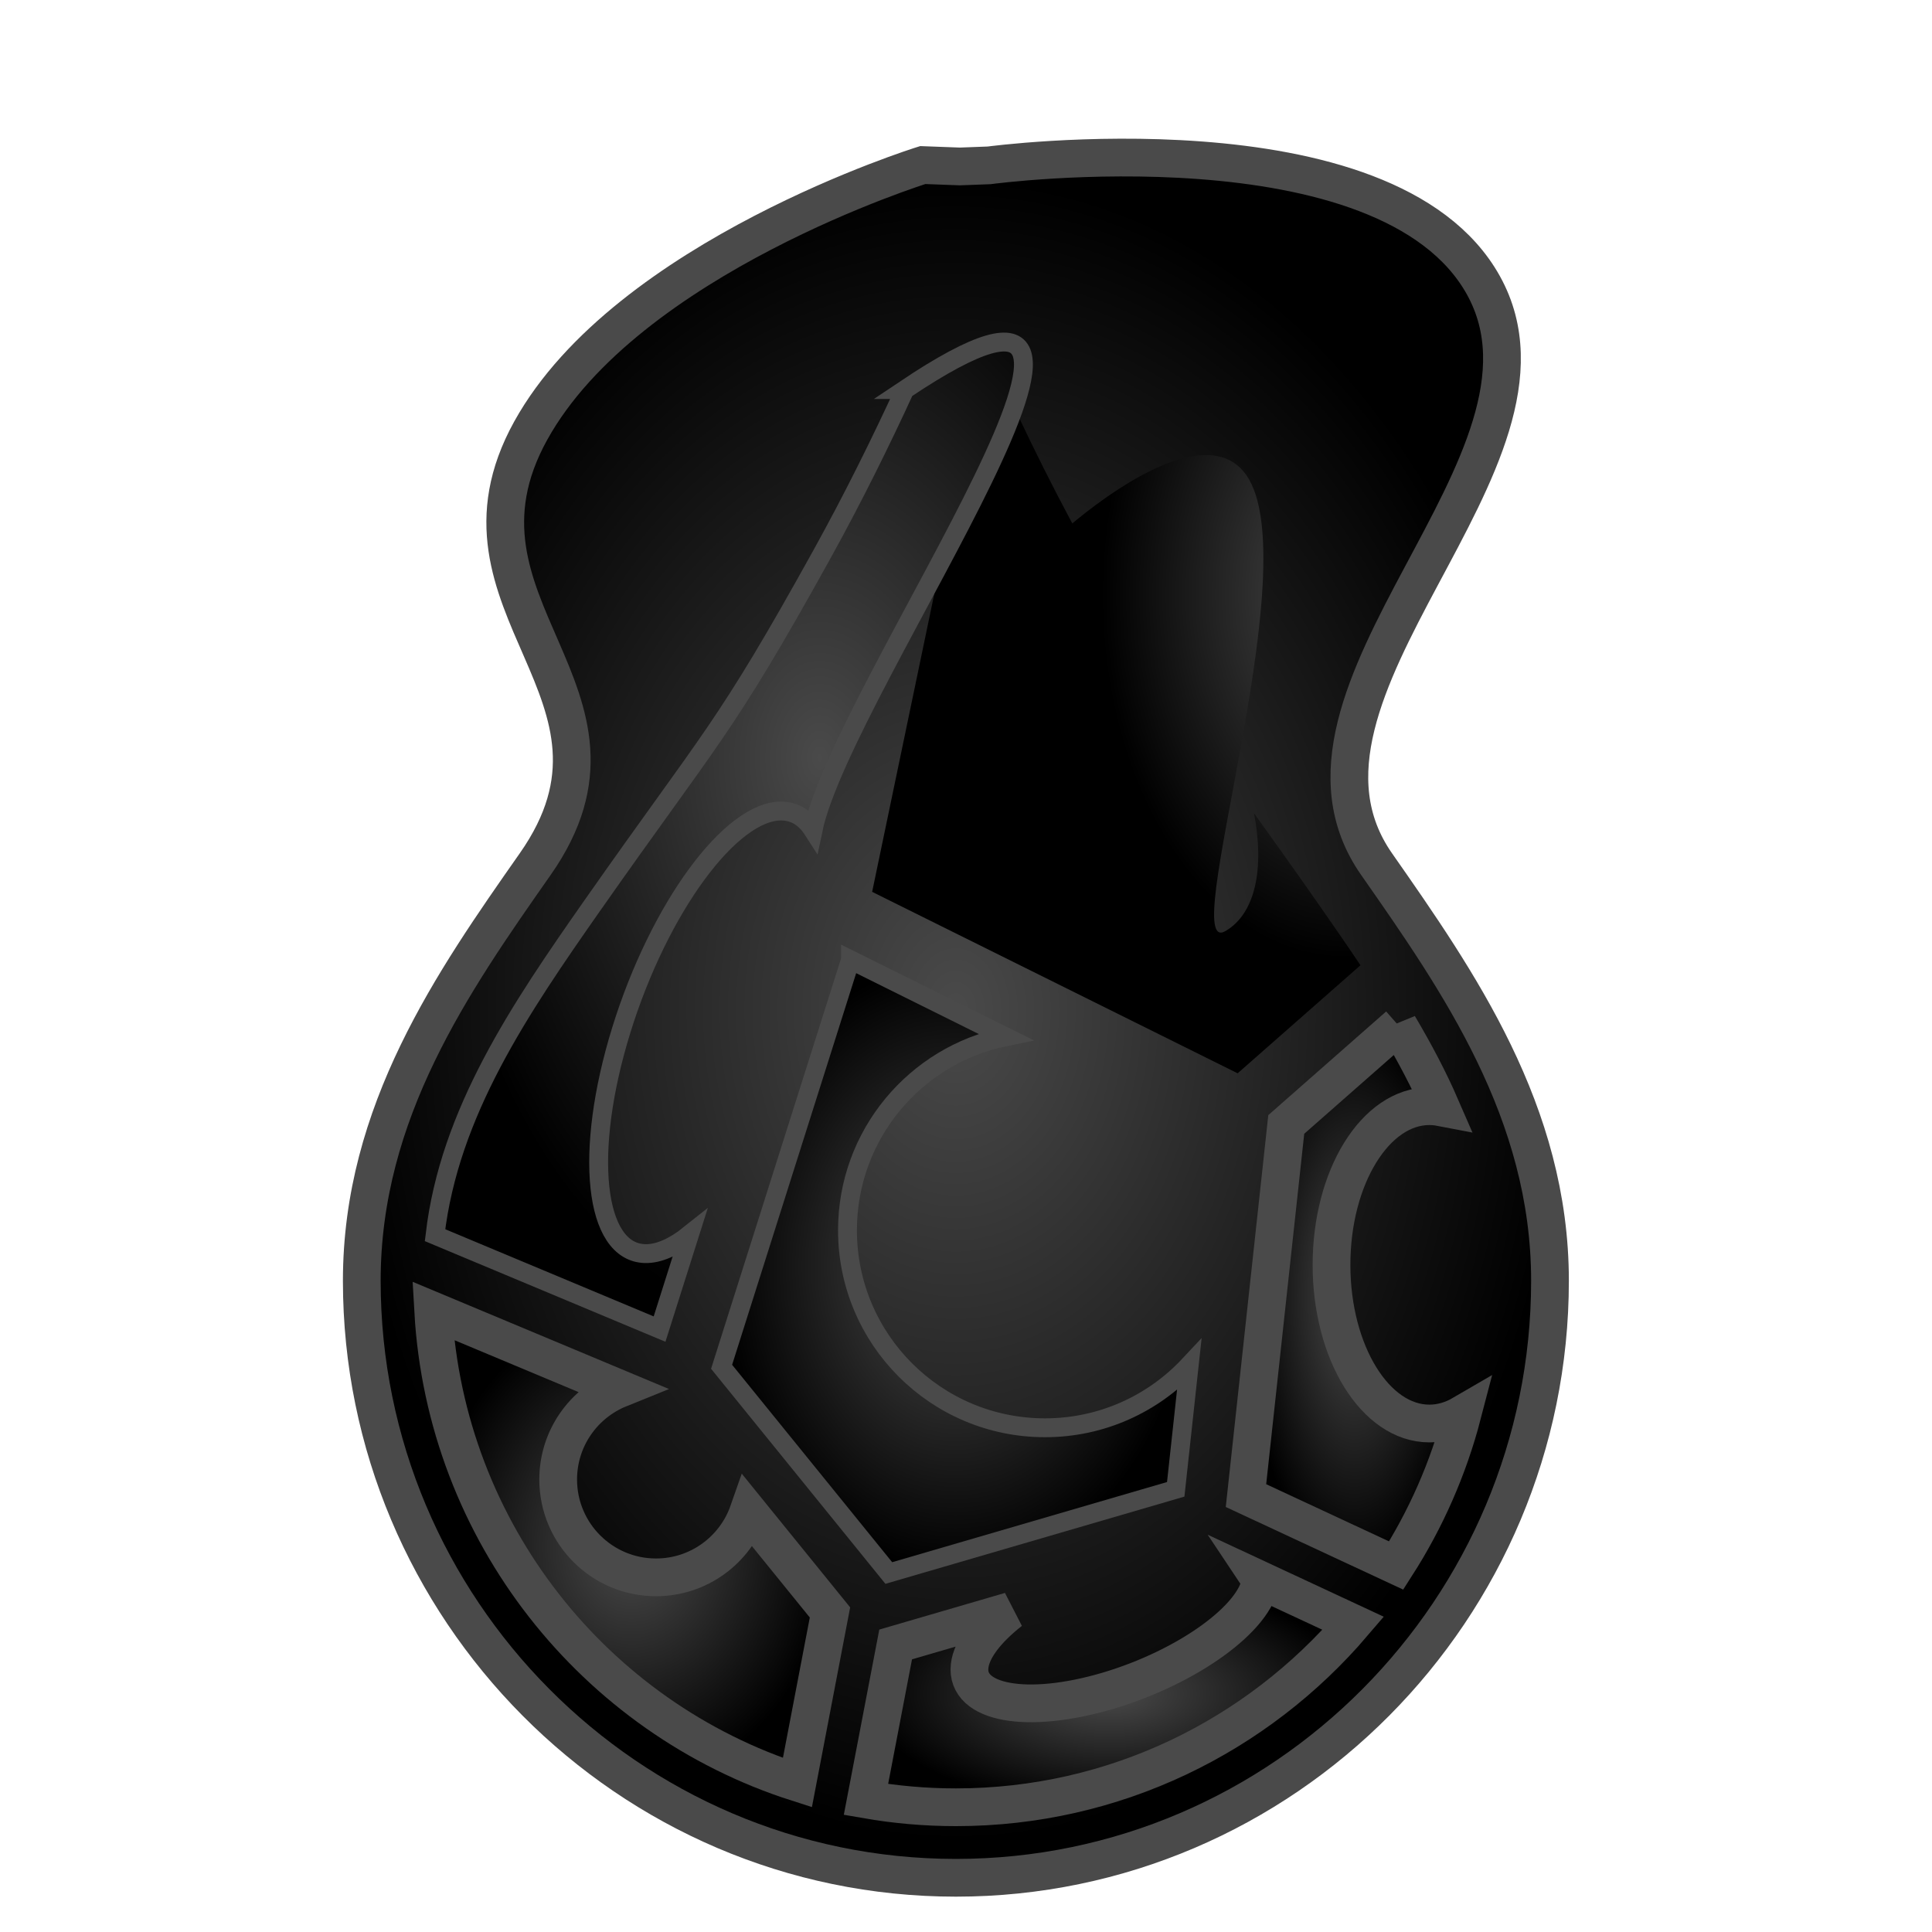 <?xml version="1.0" encoding="UTF-8" standalone="no"?>
<svg
   xmlns:dc="http://purl.org/dc/elements/1.1/"
   xmlns:cc="http://creativecommons.org/ns#"
   xmlns:rdf="http://www.w3.org/1999/02/22-rdf-syntax-ns#"
   xmlns:svg="http://www.w3.org/2000/svg"
   xmlns="http://www.w3.org/2000/svg"
   xmlns:sodipodi="http://sodipodi.sourceforge.net/DTD/sodipodi-0.dtd"
   xmlns:inkscape="http://www.inkscape.org/namespaces/inkscape"
   viewBox="0 0 512 512"
   style="height: 64px; width: 64px;"
   version="1.1"
   id="svg57"
   sodipodi:docname="stone-hematite.svg"
   inkscape:version="0.92.3 (2405546, 2018-03-11)"
   inkscape:export-filename="/home/plic/Téléchargements/stone-hematite.png"
   inkscape:export-xdpi="24"
   inkscape:export-ydpi="24">
  <sodipodi:namedview
     pagecolor="#ffffff"
     bordercolor="#666666"
     borderopacity="1"
     objecttolerance="10"
     gridtolerance="10"
     guidetolerance="10"
     inkscape:pageopacity="0"
     inkscape:pageshadow="2"
     inkscape:window-width="1127"
     inkscape:window-height="690"
     id="namedview59"
     showgrid="false"
     inkscape:zoom="1.84375"
     inkscape:cx="251.36494"
     inkscape:cy="401.43662"
     inkscape:window-x="2473"
     inkscape:window-y="352"
     inkscape:window-maximized="0"
     inkscape:current-layer="svg57" />
  <defs
     id="defs37">
    <radialGradient
       id="gradient-2"
       gradientTransform="matrix(0.831,-0.002,0.003,1.128,-0.617,17.299)"
       cx="304.696"
       cy="222.495"
       fx="304.696"
       fy="222.495"
       r="195.389"
       gradientUnits="userSpaceOnUse">
      <stop
         offset="0%"
         stop-color="#4a4a4a"
         stop-opacity="1"
         id="stop2" />
      <stop
         offset="100%"
         stop-color="#000000"
         stop-opacity="1"
         id="stop4" />
    </radialGradient>
    <radialGradient
       id="gradient-3"
       gradientTransform="scale(0.819,1.221)"
       cx="435.374"
       cy="129.079"
       fx="435.374"
       fy="129.079"
       r="79.003"
       gradientUnits="userSpaceOnUse">
      <stop
         offset="0%"
         stop-color="#4a4a4a"
         stop-opacity="1"
         id="stop7" />
      <stop
         offset="100%"
         stop-color="#000000"
         stop-opacity="1"
         id="stop9" />
    </radialGradient>
    <radialGradient
       id="gradient-4">
      <stop
         offset="0%"
         stop-color="#4a4a4a"
         stop-opacity="1"
         id="stop12" />
      <stop
         offset="100%"
         stop-color="#000000"
         stop-opacity="1"
         id="stop14" />
    </radialGradient>
    <radialGradient
       id="gradient-5">
      <stop
         offset="0%"
         stop-color="#4a4a4a"
         stop-opacity="1"
         id="stop17" />
      <stop
         offset="100%"
         stop-color="#000000"
         stop-opacity="1"
         id="stop19" />
    </radialGradient>
    <radialGradient
       id="gradient-6">
      <stop
         offset="0%"
         stop-color="#4a4a4a"
         stop-opacity="1"
         id="stop22" />
      <stop
         offset="100%"
         stop-color="#000000"
         stop-opacity="1"
         id="stop24" />
    </radialGradient>
    <radialGradient
       id="gradient-7">
      <stop
         offset="0%"
         stop-color="#4a4a4a"
         stop-opacity="1"
         id="stop27" />
      <stop
         offset="100%"
         stop-color="#000000"
         stop-opacity="1"
         id="stop29" />
    </radialGradient>
    <radialGradient
       id="gradient-8">
      <stop
         offset="0%"
         stop-color="#4a4a4a"
         stop-opacity="1"
         id="stop32" />
      <stop
         offset="100%"
         stop-color="#000000"
         stop-opacity="1"
         id="stop34" />
    </radialGradient>
  </defs>
  <g
     class=""
     transform="translate(0,0)"
     style="touch-action: none;"
     id="g55">
    <g
       id="g53">
      <path
         d="M 254.378,44.111 244.543,43.745 c 0,0 -78.383,24.331 -103.886,70.366 -25.83,46.624 32.936,69.588 1.186,114.884 -21.79,31.088 -45.966,65.665 -45.966,110.42 0,86.952 70.57,158.216 157.445,158.218 86.877,0.002 157.446,-71.266 157.444,-158.22 0,-44.647 -24.275,-79.385 -45.955,-110.407 C 332.843,183.268 418.957,122.248 393.137,75.643 367.642,29.624 262.13,43.82 262.13,43.82 l -7.752,0.291 z"
         class=""
         id="path39"
         inkscape:connector-curvature="0"
         style="fill:url(#gradient-2);stroke:#4a4a4a;stroke-width:10;stroke-opacity:1"
         sodipodi:nodetypes="ccccssccccccc" />
      <path
         d="m 261.338,91.515 c 6.923,15.817 15.76,34.54 26.502,53.93 2.427,4.382 4.61,8.263 6.693,11.932 -8.75,-5.492 -17.206,-7.09 -23.43,-3.498 -12.884,7.438 45.082,-52.517 59.89,-26.87 14.808,25.65 -19.147,127.192 -6.263,119.754 7.982,-4.61 10.415,-16.658 7.596,-31.256 4.793,6.682 10.236,14.287 17.166,24.203 3.74,5.353 7.452,10.707 11.047,16.095 l -32.55,28.63 -96.86,-48.087 30.208,-144.834 z"
         class=""
         id="path41"
         style="fill:url(#gradient-3)"
         inkscape:connector-curvature="0"
         sodipodi:nodetypes="ccccccccccccc" />
      <path
         d="m 239.803,103.232 c 79.617,-53.366 -16.231,77.819 -24.346,116.728 -2.022,-3.156 -4.77,-4.95 -8.22,-5.028 -13.51,-0.304 -32.587,25.708 -42.6,58.093 -10.013,32.386 -7.177,58.89 6.336,59.194 3.61,0.08 7.62,-1.734 11.748,-5.033 l -7.93,25.036 -59.503,-24.89 c 3.816,-32.54 22.478,-59.962 41.858,-87.61 31.478,-44.904 34.522,-45.61 60.605,-92.692 8.453,-15.256 15.815,-30.24 22.053,-43.798 z"
         class=""
         id="path43"
         inkscape:connector-curvature="0"
         style="fill:url(#gradient-4);stroke:#4a4a4a;stroke-width:5;stroke-opacity:1"
         sodipodi:nodetypes="cccccccccccc" />
      <path
         d="M225.391 254.362L266.441 274.744C242.563 279.602 224.593 300.716 224.593 326.031C224.593 354.941 248.026 378.374 276.933 378.374C292.016 378.374 305.6 371.987 315.151 361.778L311.579 394.685L235.539 416.865L191.231 362.212L225.391 254.365Z"
         class=""
         fill="url(#gradient-5)"
         stroke="#4a4a4a"
         stroke-opacity="1"
         stroke-width="5"
         id="path45" />
      <path
         d="M370.649 271.802C374.837 278.88 378.664 286.068 381.869 293.455C380.861 293.262 379.837 293.15 378.796 293.15C364.476 293.15 352.864 311.978 352.864 335.197C352.864 358.417 364.474 377.244 378.796 377.244C381.874 377.244 384.826 376.368 387.566 374.771C383.816 389.173 377.832 402.677 370.006 414.881L330.198 396.347L340.872 297.995L370.65 271.805Z"
         class=""
         fill="url(#gradient-6)"
         stroke="#4a4a4a"
         stroke-opacity="1"
         stroke-width="10"
         id="path47" />
      <path
         d="M114.799 347.389L164.153 368.029C154.639 371.873 147.923 381.191 147.923 392.081C147.923 406.401 159.533 418.013 173.855 418.013C185.175 418.013 194.795 410.755 198.333 400.643L219.953 427.31L211.319 472.414C157.617 455.25 118.101 406.084 114.799 347.389Z"
         class=""
         fill="url(#gradient-7)"
         stroke="#4a4a4a"
         stroke-opacity="1"
         stroke-width="10"
         id="path49" />
      <path
         d="M334.093 418.772L358.633 430.2C333.191 460.012 295.463 478.944 253.323 478.943C245.195 478.943 237.233 478.233 229.489 476.881L237.356 435.801L267.724 426.944C261.497 431.839 257.46 437.009 256.962 441.517C255.866 451.447 272.246 454.387 293.547 448.087C314.793 441.802 332.911 428.697 334.094 418.774Z"
         class="selected"
         fill="url(#gradient-8)"
         stroke="#4a4a4a"
         stroke-opacity="1"
         stroke-width="10"
         id="path51" />
    </g>
  </g>
</svg>
